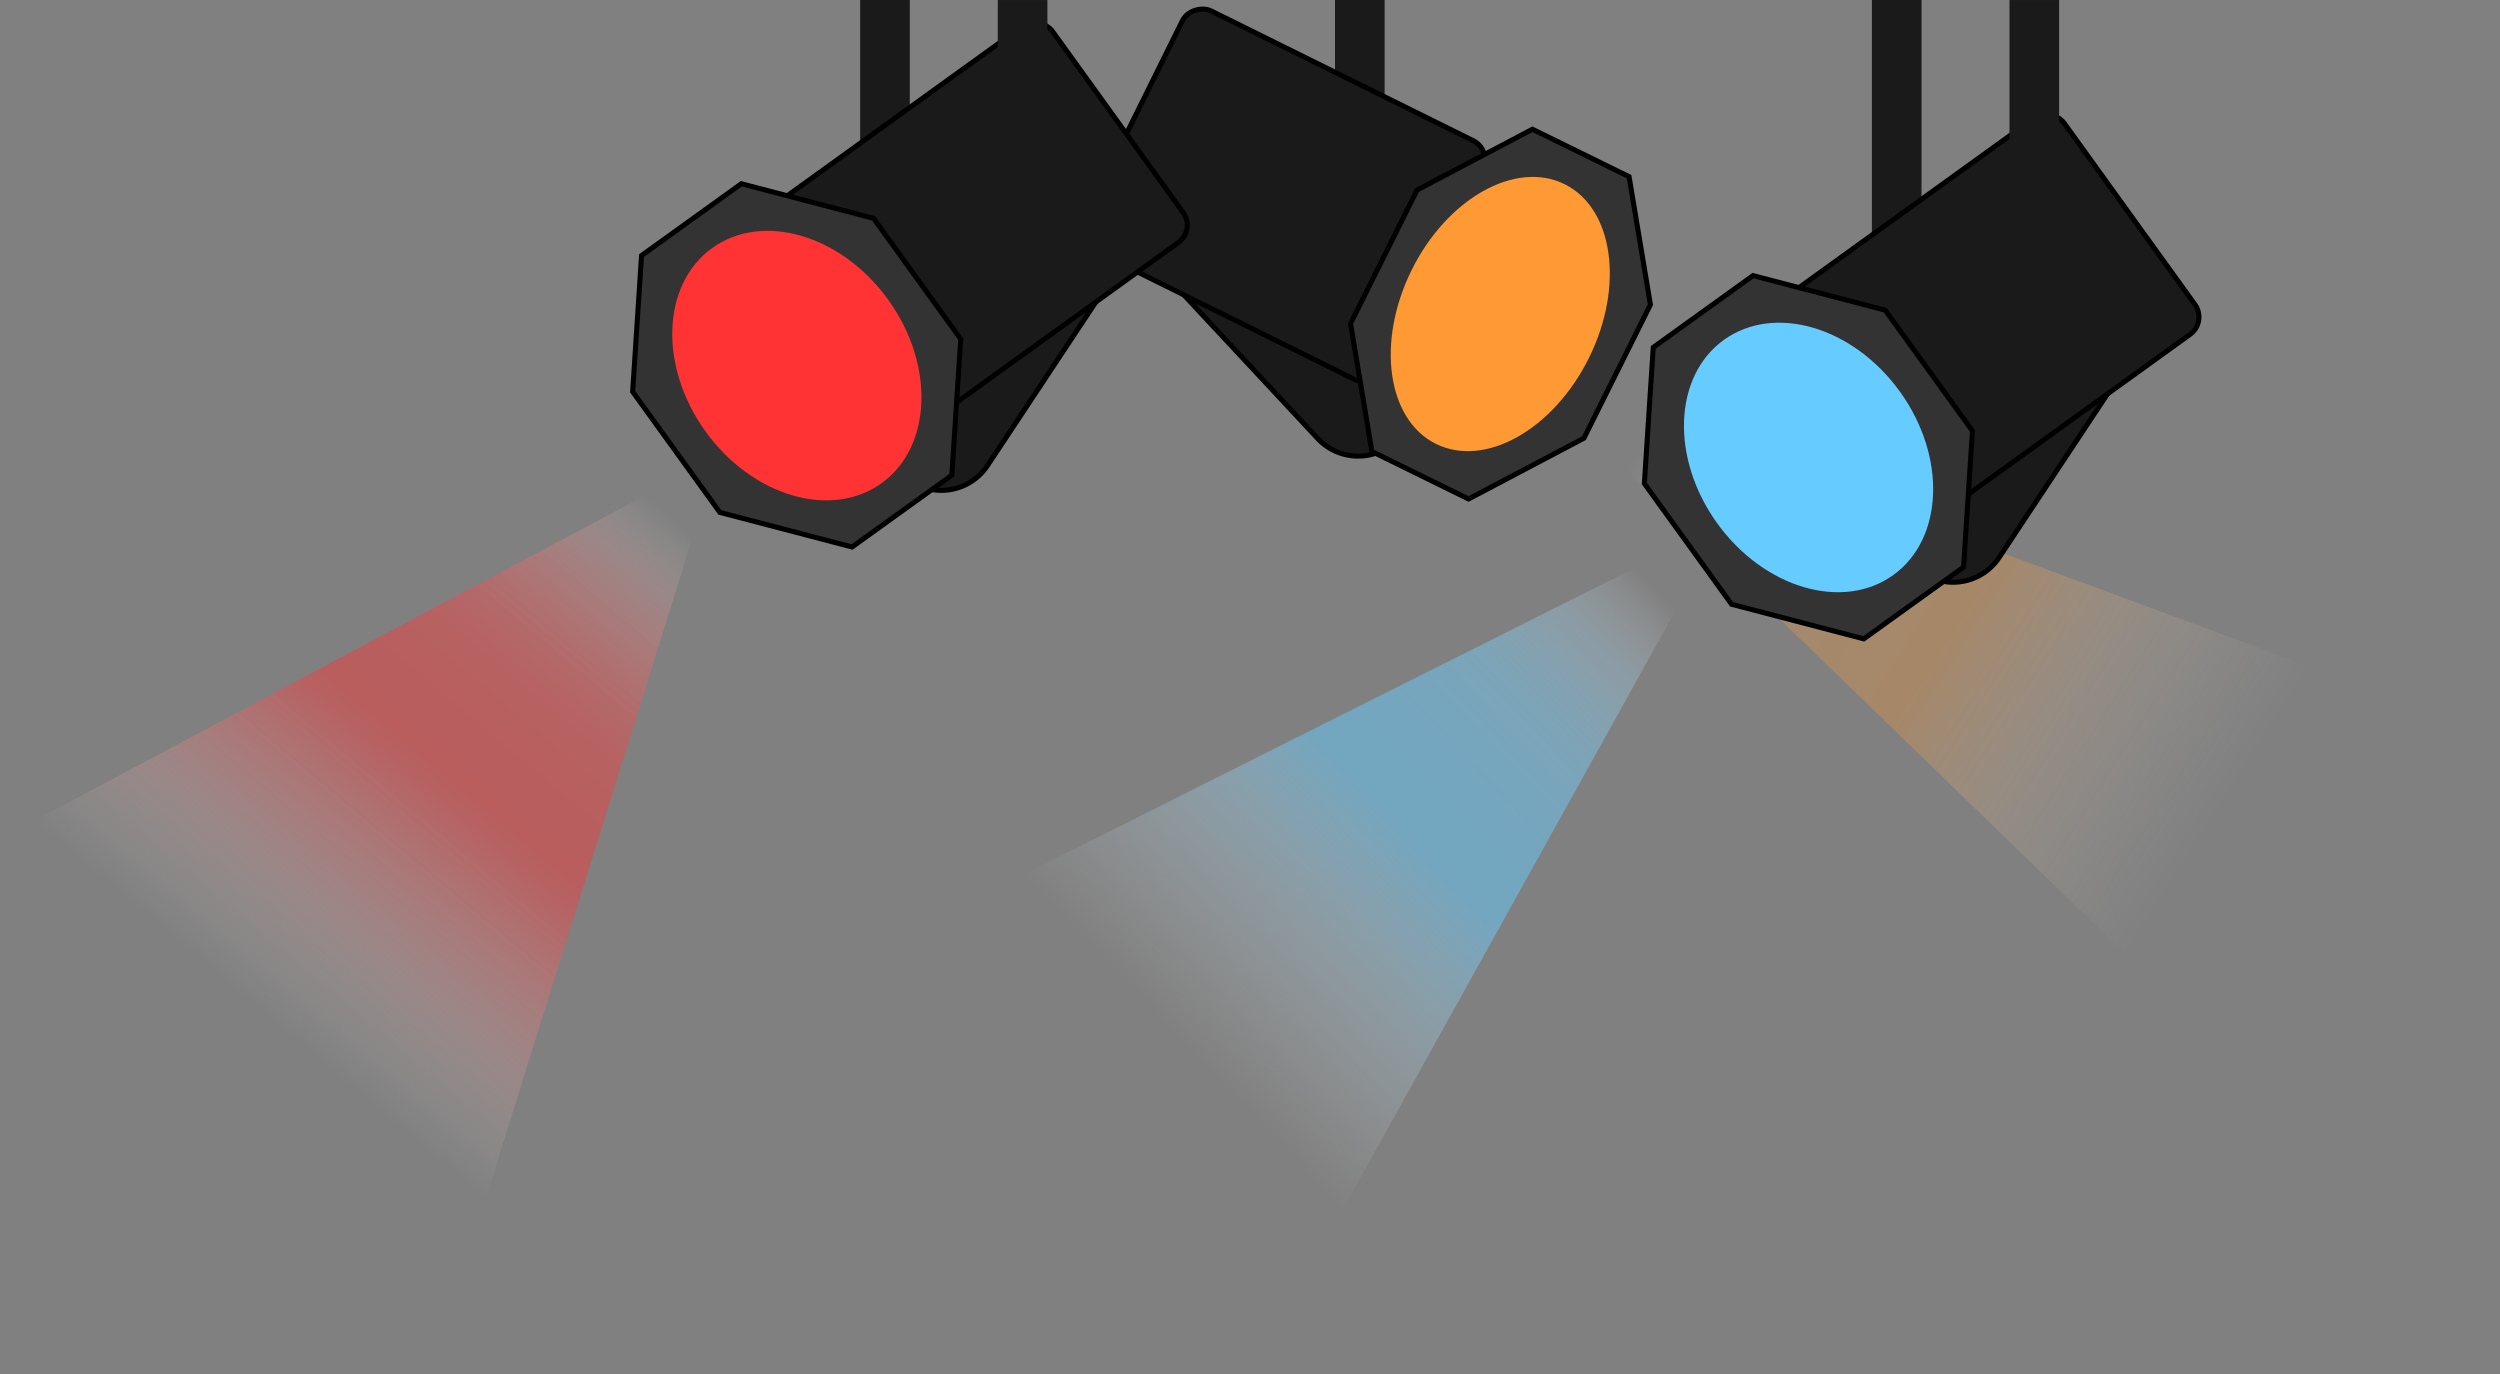 <svg xmlns="http://www.w3.org/2000/svg" xmlns:xlink="http://www.w3.org/1999/xlink" viewBox="0 0 1981.21 1089.11"><rect x="0" y="0" width="1981.21" height="1089.11" fill="#808080" stroke="none"/><defs><style>.a,.b{fill:#1a1a1a;}.b,.c{stroke:#000;stroke-miterlimit:10;stroke-width:4px;}.c{fill:#333;}.d{opacity:0.3;fill:url(#a);}.e{fill:#f93;}.f{opacity:0.45;fill:url(#b);}.g{fill:#f33;}.h{opacity:0.5;fill:url(#c);}.i{fill:#6cf;}</style><linearGradient id="a" x1="1558.82" y1="1105.75" x2="1278.64" y2="1341.01" gradientTransform="matrix(-0.62, -1.15, 1.22, -0.13, 854.62, 2296.05)" gradientUnits="userSpaceOnUse"><stop offset="0" stop-color="#fff" stop-opacity="0"/><stop offset="0.01" stop-color="#fffaf6" stop-opacity="0.04"/><stop offset="0.05" stop-color="#ffe6ce" stop-opacity="0.24"/><stop offset="0.09" stop-color="#ffd4a9" stop-opacity="0.42"/><stop offset="0.13" stop-color="#ffc489" stop-opacity="0.58"/><stop offset="0.18" stop-color="#ffb76e" stop-opacity="0.71"/><stop offset="0.23" stop-color="#ffac59" stop-opacity="0.82"/><stop offset="0.28" stop-color="#ffa348" stop-opacity="0.9"/><stop offset="0.34" stop-color="#ff9e3c" stop-opacity="0.96"/><stop offset="0.42" stop-color="#ff9a35" stop-opacity="0.99"/><stop offset="0.53" stop-color="#f93"/><stop offset="0.75" stop-color="#ffcd9a" stop-opacity="0.49"/><stop offset="0.92" stop-color="#fff1e3" stop-opacity="0.14"/><stop offset="1" stop-color="#fff" stop-opacity="0"/></linearGradient><linearGradient id="b" x1="594.39" y1="392.96" x2="246.19" y2="685.33" gradientTransform="matrix(1.28, -0.05, 0.39, 1.27, -438.32, -59.26)" gradientUnits="userSpaceOnUse"><stop offset="0" stop-color="#fff" stop-opacity="0"/><stop offset="0.01" stop-color="#fff6f6" stop-opacity="0.04"/><stop offset="0.05" stop-color="#ffcece" stop-opacity="0.24"/><stop offset="0.09" stop-color="#ffa9a9" stop-opacity="0.42"/><stop offset="0.13" stop-color="#ff8989" stop-opacity="0.58"/><stop offset="0.18" stop-color="#ff6e6e" stop-opacity="0.71"/><stop offset="0.23" stop-color="#ff5959" stop-opacity="0.82"/><stop offset="0.28" stop-color="#ff4848" stop-opacity="0.9"/><stop offset="0.34" stop-color="#ff3c3c" stop-opacity="0.96"/><stop offset="0.42" stop-color="#ff3535" stop-opacity="0.99"/><stop offset="0.53" stop-color="#f33"/><stop offset="0.57" stop-color="#ff3c3c" stop-opacity="0.96"/><stop offset="0.64" stop-color="#ff5454" stop-opacity="0.84"/><stop offset="0.74" stop-color="#ff7b7b" stop-opacity="0.65"/><stop offset="0.85" stop-color="#ffb1b1" stop-opacity="0.38"/><stop offset="0.98" stop-color="#fff5f5" stop-opacity="0.05"/><stop offset="1" stop-color="#fff" stop-opacity="0"/></linearGradient><linearGradient id="c" x1="1260.99" y1="483.56" x2="973.02" y2="725.36" gradientTransform="matrix(1.37, -0.1, 0.07, 1.37, -504.67, -68.69)" gradientUnits="userSpaceOnUse"><stop offset="0" stop-color="#fff" stop-opacity="0"/><stop offset="0.01" stop-color="#f8fdff" stop-opacity="0.04"/><stop offset="0.05" stop-color="#daf3ff" stop-opacity="0.24"/><stop offset="0.09" stop-color="#bee9ff" stop-opacity="0.42"/><stop offset="0.13" stop-color="#a7e2ff" stop-opacity="0.58"/><stop offset="0.18" stop-color="#93dbff" stop-opacity="0.71"/><stop offset="0.23" stop-color="#82d5ff" stop-opacity="0.82"/><stop offset="0.28" stop-color="#76d1ff" stop-opacity="0.9"/><stop offset="0.34" stop-color="#6dceff" stop-opacity="0.96"/><stop offset="0.42" stop-color="#68cdff" stop-opacity="0.99"/><stop offset="0.53" stop-color="#6cf"/><stop offset="0.75" stop-color="#b4e6ff" stop-opacity="0.49"/><stop offset="0.92" stop-color="#eaf8ff" stop-opacity="0.14"/><stop offset="1" stop-color="#fff" stop-opacity="0"/></linearGradient></defs><title>par-cans-right-fade</title><rect class="a" x="1057.96" width="39.33" height="99.97"/><path class="b" d="M850.46,202,986.1,347.53a43.77,43.77,0,0,0,71.57-11.07l62.92-132.62a43.77,43.77,0,0,0-36.69-62.44l-198.56-13C845.79,125.85,823.45,173,850.46,202Z" transform="translate(58.17)"/><rect class="b" x="852.87" y="21.87" width="211.29" height="265.63" rx="16.96" ry="16.96" transform="translate(452.84 945.1) rotate(-63.66)"/><polygon class="c" points="1291.03 140.03 1214.42 102.41 1122.98 150.62 1070.29 256.41 1087.21 357.82 1163.82 395.44 1255.25 347.23 1307.94 241.44 1291.03 140.03"/><path class="d" d="M1211.93,354.58,1735,861.65a16.4,16.4,0,0,0,25.28-3L1920.51,604.2a16.39,16.39,0,0,0-8.18-24.11L1229,327.44C1212.4,321.29,1199.21,342.24,1211.93,354.58Z" transform="translate(58.17)"/><ellipse class="e" cx="1130.7" cy="248.8" rx="114.84" ry="78.41" transform="translate(464.29 1151.78) rotate(-63.66)"/><rect class="a" x="623.51" y="0.01" width="39.33" height="126.5" transform="translate(1344.51 126.52) rotate(-180)"/><path class="b" d="M834.24,203.12,724.36,369a43.77,43.77,0,0,1-72.42.83L568.09,249.37A43.77,43.77,0,0,1,594,181.75l193.73-45.42C826.34,127.29,856.13,170.08,834.24,203.12Z" transform="translate(58.17)"/><rect class="b" x="587.08" y="68.61" width="265.63" height="211.29" rx="16.96" ry="16.96" transform="translate(92.21 453.91) rotate(-35.79)"/><rect class="a" x="732.56" y="0.01" width="39.33" height="54.63" transform="translate(1562.62 54.65) rotate(-180)"/><polygon class="c" points="508.41 202.51 587.48 145.61 692.25 173.03 761.36 268.71 754.32 376.59 675.25 433.49 570.47 406.07 501.36 310.4 508.41 202.51"/><path class="f" d="M475.46,380.69-49.48,660.19a16.39,16.39,0,0,0-2.76,27.08l347.3,288.07a16.4,16.4,0,0,0,26.11-7.72L498.8,400.06C503.18,386.07,488.4,373.81,475.46,380.69Z" transform="translate(58.17)"/><ellipse class="g" cx="573.33" cy="289.74" rx="89.24" ry="114.84" transform="translate(-3.01 390) rotate(-35.79)"/><rect class="a" x="1425.27" y="0.01" width="39.33" height="199.3" transform="translate(2948.04 199.32) rotate(-180)"/><path class="b" d="M1636,275.92,1526.12,441.81a43.76,43.76,0,0,1-72.41.83l-83.85-120.48a43.76,43.76,0,0,1,25.93-67.61l193.74-45.42C1628.11,200.09,1657.89,242.88,1636,275.92Z" transform="translate(58.17)"/><rect class="b" x="1388.84" y="141.41" width="265.63" height="211.29" rx="16.96" ry="16.96" transform="translate(201.03 936.54) rotate(-35.79)"/><rect class="a" x="1534.33" y="0.01" width="39.33" height="127.43" transform="translate(3166.15 127.45) rotate(-180)"/><polygon class="c" points="1310.17 275.31 1389.24 218.41 1494.02 245.83 1563.13 341.5 1556.09 449.39 1477.02 506.29 1372.24 478.87 1303.13 383.19 1310.17 275.31"/><path class="h" d="M1260.72,438.37,627,756.21a16.39,16.39,0,0,0-4.49,26l289.37,301.86a16.4,16.4,0,0,0,26.16-3.38L1282.4,461C1290.23,446.88,1275.14,431.13,1260.72,438.37Z" transform="translate(58.17)"/><ellipse class="i" cx="1375.09" cy="362.53" rx="89.24" ry="114.84" transform="translate(105.82 872.64) rotate(-35.79)"/></svg>